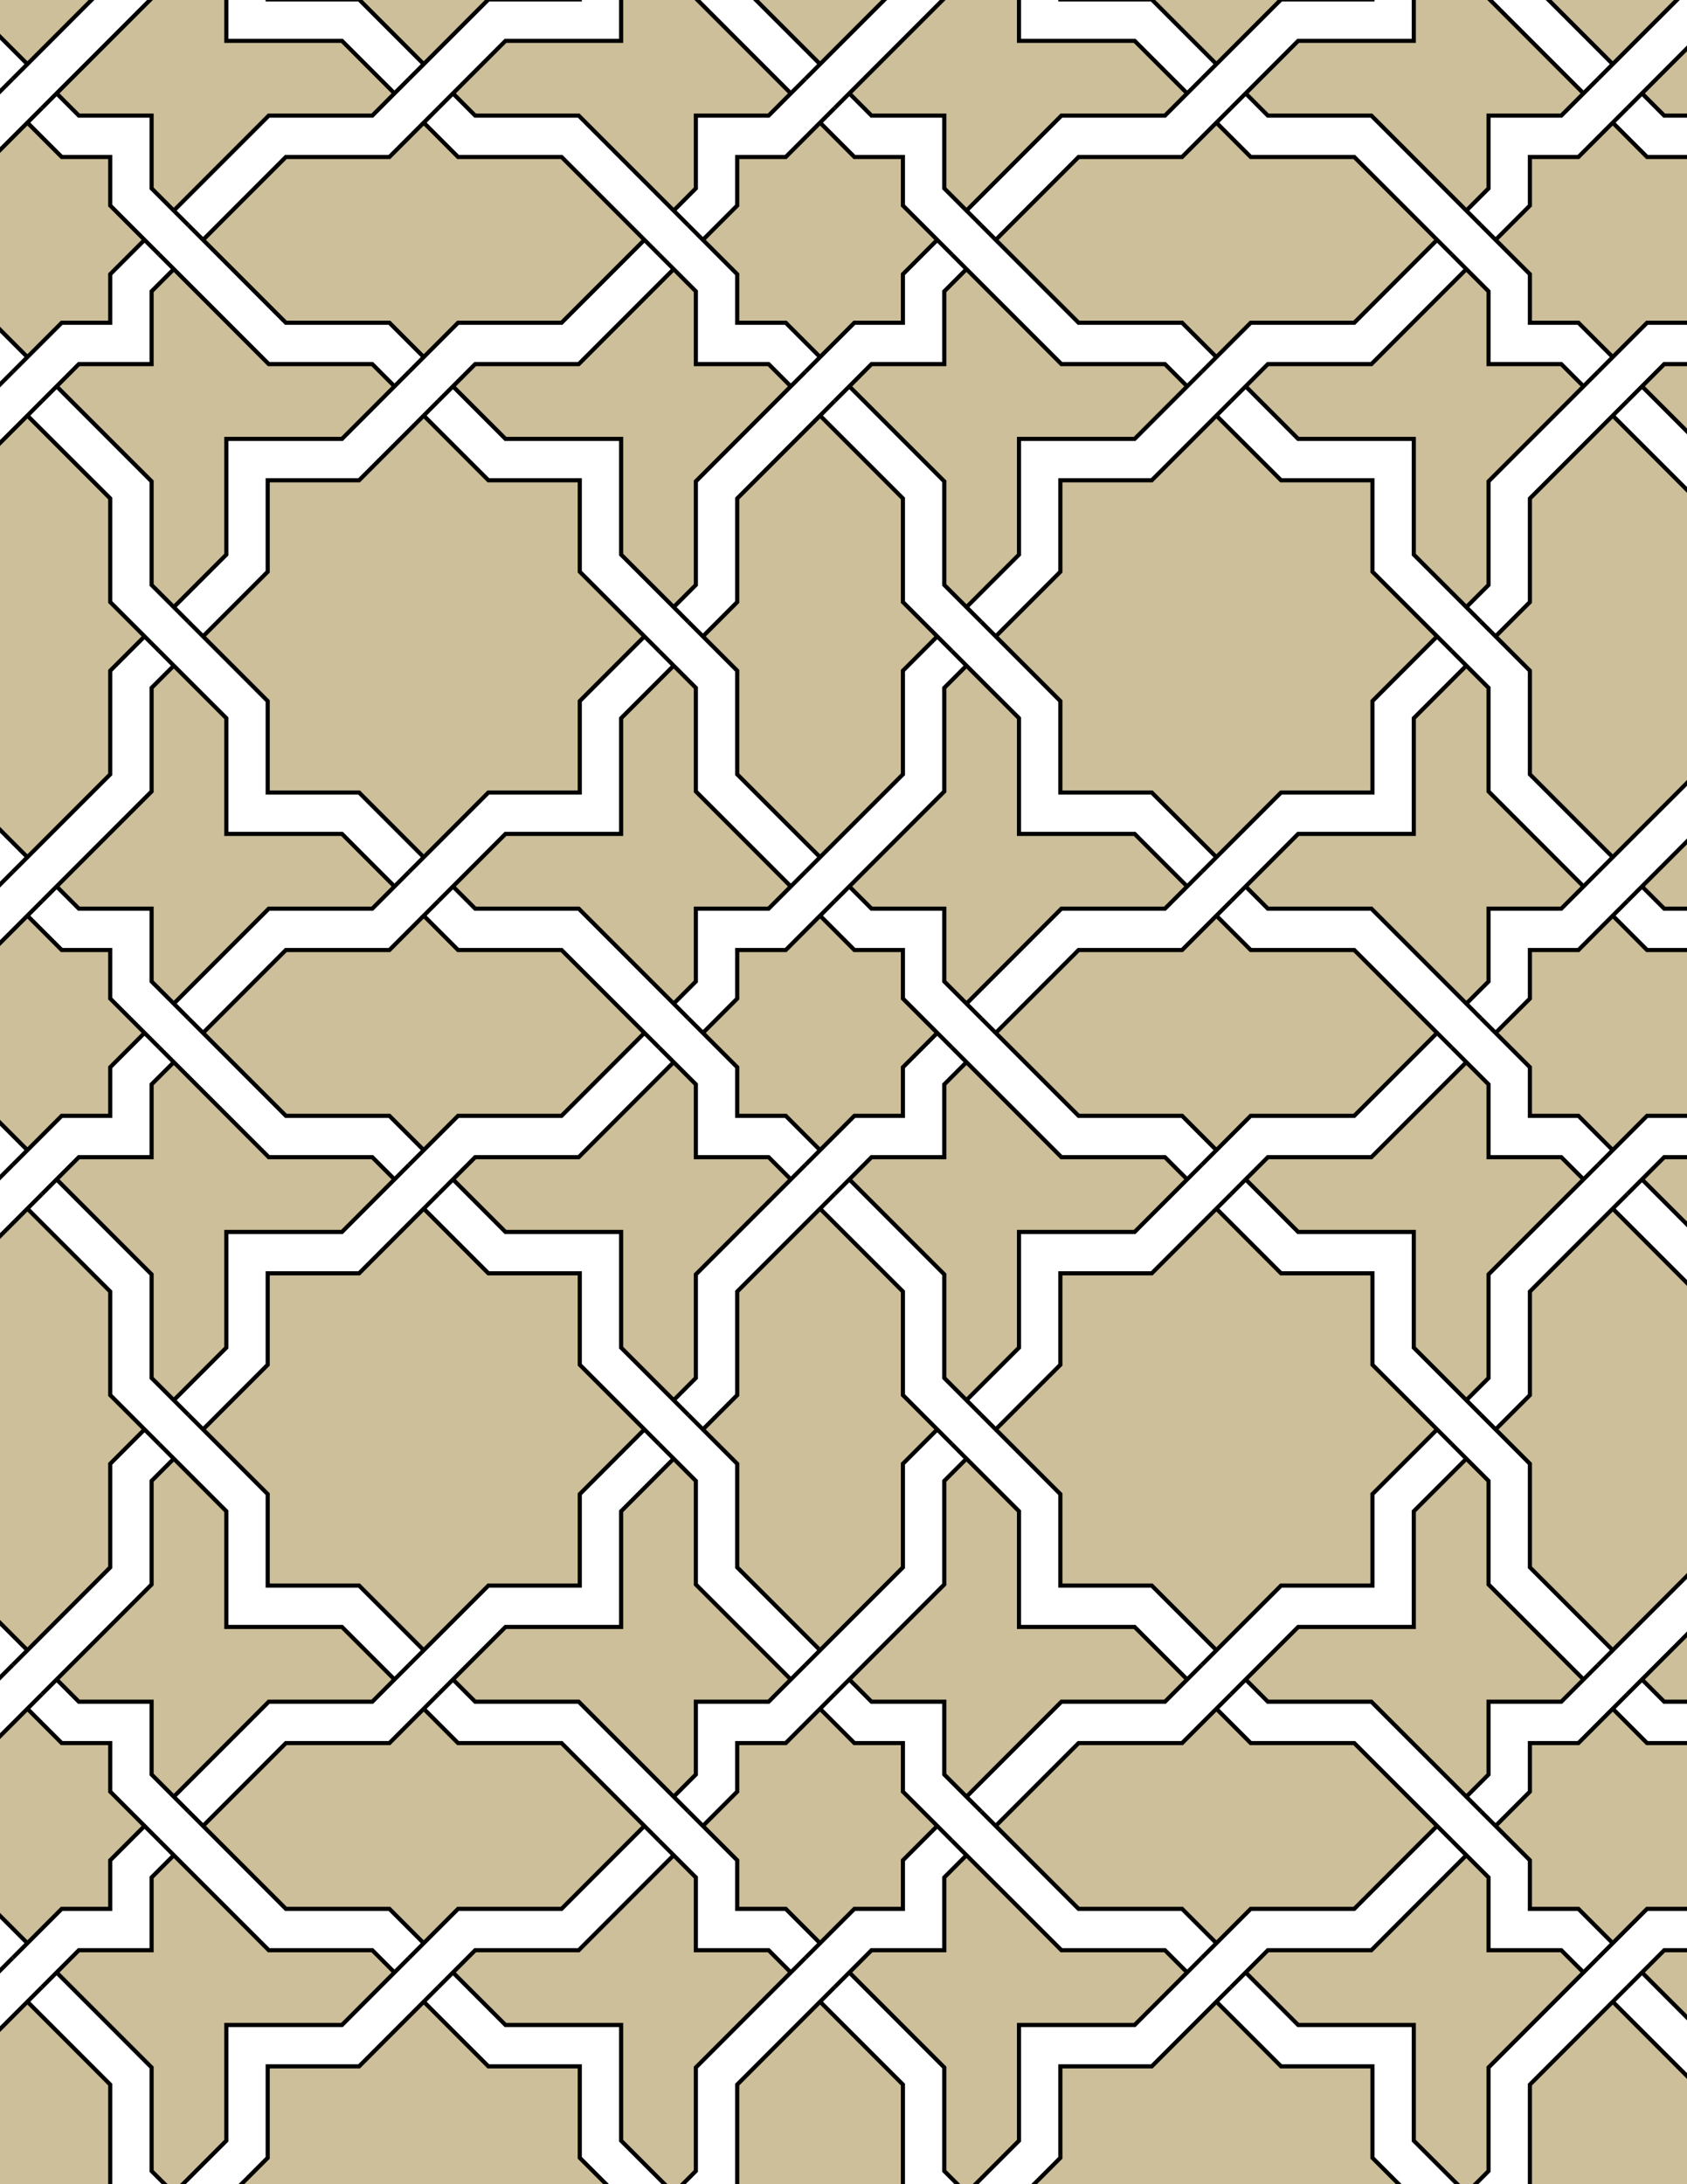 <svg xmlns="http://www.w3.org/2000/svg" xmlns:xlink="http://www.w3.org/1999/xlink" xmlns:inkscape="http://www.inkscape.org/namespaces/inkscape" version="1.1" width="612" height="792" viewBox="0 0 612 792">
<path transform="matrix(.1,0,0,-.1,0,792)" d="M2975 3749.5 2922 3696.5 2975 3749.5 3099.5 3874H3275.6V4050.1L3400.1 4174.6 3453.1 4121.6 3400.1 4174.6 3275.6 4299.1V4475.2H3099.5L2975 4599.7 3028 4652.7 2975 4599.7 2850.5 4475.2H2674.4V4299.1L2549.9 4174.6 2496.9 4227.6 2549.9 4174.6 2674.4 4050.1V3874H2850.5" fill="#ccbf99"/>
<path transform="matrix(.1,0,0,-.1,0,792)" stroke-width="15" stroke-linecap="butt" stroke-miterlimit="10" stroke-linejoin="miter" fill="none" stroke="#000000" d="M2975 3749.5 2922 3696.5 2975 3749.5 3099.5 3874H3275.6V4050.1L3400.1 4174.6 3453.1 4121.6 3400.1 4174.6 3275.6 4299.1V4475.2H3099.5L2975 4599.7 3028 4652.7 2975 4599.7 2850.5 4475.2H2674.4V4299.1L2549.9 4174.6 2496.9 4227.6 2549.9 4174.6 2674.4 4050.1V3874H2850.5Z"/>
<path transform="matrix(.1,0,0,-.1,0,792)" d="M3161.6 4625.2H3425.6V4361.2L3506.1 4280.7 3559.2 4227.6 3506.1 4280.7 3850.6 4625.2H4226.2L4306.8 4705.7 4359.8 4758.8 4306.8 4705.7 4116.2 4896.3H3696.7V5315.8L3506.1 5506.3 3453.1 5559.4 3506.1 5506.3 3425.6 5425.8V5050.2L3081.1 4705.7 3028 4652.7 3081.1 4705.7" fill="#ccbf99"/>
<path transform="matrix(.1,0,0,-.1,0,792)" stroke-width="15" stroke-linecap="butt" stroke-miterlimit="10" stroke-linejoin="miter" fill="none" stroke="#000000" d="M3161.6 4625.2H3425.6V4361.2L3506.1 4280.7 3559.2 4227.6 3506.1 4280.7 3850.6 4625.2H4226.2L4306.8 4705.7 4359.8 4758.8 4306.8 4705.7 4116.2 4896.3H3696.7V5315.8L3506.1 5506.3 3453.1 5559.4 3506.1 5506.3 3425.6 5425.8V5050.2L3081.1 4705.7 3028 4652.7 3081.1 4705.7Z"/>
<path transform="matrix(.1,0,0,-.1,0,792)" d="M2788.4 4625.2 2868.9 4705.7 2922 4758.8 2868.9 4705.7 2524.4 5050.2V5425.8L2443.9 5506.3 2390.8 5559.4 2443.9 5506.3 2253.3 5315.8V4896.3H1833.8L1643.2 4705.7 1590.2 4652.7 1643.2 4705.7 1723.8 4625.2H2099.4L2443.9 4280.7 2496.9 4227.6 2443.9 4280.7 2524.4 4361.2V4625.2" fill="#ccbf99"/>
<path transform="matrix(.1,0,0,-.1,0,792)" stroke-width="15" stroke-linecap="butt" stroke-miterlimit="10" stroke-linejoin="miter" fill="none" stroke="#000000" d="M2788.4 4625.2 2868.9 4705.7 2922 4758.8 2868.9 4705.7 2524.4 5050.2V5425.8L2443.9 5506.3 2390.8 5559.4 2443.9 5506.3 2253.3 5315.8V4896.3H1833.8L1643.2 4705.7 1590.2 4652.7 1643.2 4705.7 1723.8 4625.2H2099.4L2443.9 4280.7 2496.9 4227.6 2443.9 4280.7 2524.4 4361.2V4625.2Z"/>
<path transform="matrix(.1,0,0,-.1,0,792)" d="M2788.4 3724H2524.4V3988L2443.9 4068.5 2390.8 4121.6 2443.9 4068.5 2099.4 3724H1723.8L1643.2 3643.5 1590.2 3590.4 1643.2 3643.5 1833.8 3452.9H2253.3V3033.4L2443.9 2842.8 2496.9 2789.8 2443.9 2842.8 2524.4 2923.4V3299L2868.9 3643.5 2922 3696.5 2868.9 3643.5" fill="#ccbf99"/>
<path transform="matrix(.1,0,0,-.1,0,792)" stroke-width="15" stroke-linecap="butt" stroke-miterlimit="10" stroke-linejoin="miter" fill="none" stroke="#000000" d="M2788.4 3724H2524.4V3988L2443.9 4068.5 2390.8 4121.6 2443.9 4068.5 2099.4 3724H1723.8L1643.2 3643.5 1590.2 3590.4 1643.2 3643.5 1833.8 3452.9H2253.3V3033.4L2443.9 2842.8 2496.9 2789.8 2443.9 2842.8 2524.4 2923.4V3299L2868.9 3643.5 2922 3696.5 2868.9 3643.5Z"/>
<path transform="matrix(.1,0,0,-.1,0,792)" d="M3161.6 3724 3081.1 3643.5 3028 3590.4 3081.1 3643.5 3425.6 3299V2923.4L3506.1 2842.8 3559.2 2789.8 3506.1 2842.8 3696.7 3033.4V3452.9H4116.2L4306.8 3643.5 4359.8 3696.5 4306.8 3643.5 4226.2 3724H3850.6L3506.1 4068.5 3453.1 4121.6 3506.1 4068.5 3425.6 3988V3724" fill="#ccbf99"/>
<path transform="matrix(.1,0,0,-.1,0,792)" stroke-width="15" stroke-linecap="butt" stroke-miterlimit="10" stroke-linejoin="miter" fill="none" stroke="#000000" d="M3161.6 3724 3081.1 3643.5 3028 3590.4 3081.1 3643.5 3425.6 3299V2923.4L3506.1 2842.8 3559.2 2789.8 3506.1 2842.8 3696.7 3033.4V3452.9H4116.2L4306.8 3643.5 4359.8 3696.5 4306.8 3643.5 4226.2 3724H3850.6L3506.1 4068.5 3453.1 4121.6 3506.1 4068.5 3425.6 3988V3724Z"/>
<path transform="matrix(.1,0,0,-.1,0,792)" d="M2975 4811.8 2922 4758.8 2975 4811.8 3275.6 5112.3V5487.9L3400.1 5612.4 3453.1 5559.4 3400.1 5612.4 3275.6 5736.9V6112.5L2975 6413 3028 6466.1 2975 6413 2674.4 6112.5V5736.9L2549.9 5612.4 2496.9 5665.4 2549.9 5612.4 2674.4 5487.9V5112.3" fill="#ccbf99"/>
<path transform="matrix(.1,0,0,-.1,0,792)" stroke-width="15" stroke-linecap="butt" stroke-miterlimit="10" stroke-linejoin="miter" fill="none" stroke="#000000" d="M2975 4811.8 2922 4758.8 2975 4811.8 3275.6 5112.3V5487.9L3400.1 5612.4 3453.1 5559.4 3400.1 5612.4 3275.6 5736.9V6112.5L2975 6413 3028 6466.1 2975 6413 2674.4 6112.5V5736.9L2549.9 5612.4 2496.9 5665.4 2549.9 5612.4 2674.4 5487.9V5112.3Z"/>
<path transform="matrix(.1,0,0,-.1,0,792)" d="M2975 3537.4 3028 3590.4 2975 3537.4 2674.4 3236.8V2861.3L2549.9 2736.8 2496.9 2789.8 2549.9 2736.8 2674.4 2612.3V2236.7L2975 1936.1 2922 1883.1 2975 1936.1 3275.6 2236.7V2612.3L3400.1 2736.8 3453.1 2683.7 3400.1 2736.8 3275.6 2861.3V3236.8" fill="#ccbf99"/>
<path transform="matrix(.1,0,0,-.1,0,792)" stroke-width="15" stroke-linecap="butt" stroke-miterlimit="10" stroke-linejoin="miter" fill="none" stroke="#000000" d="M2975 3537.4 3028 3590.4 2975 3537.4 2674.4 3236.8V2861.3L2549.9 2736.8 2496.9 2789.8 2549.9 2736.8 2674.4 2612.3V2236.7L2975 1936.1 2922 1883.1 2975 1936.1 3275.6 2236.7V2612.3L3400.1 2736.8 3453.1 2683.7 3400.1 2736.8 3275.6 2861.3V3236.8Z"/>
<path transform="matrix(.1,0,0,-.1,0,792)" d="M3612.2 4174.6 3559.2 4227.6 3612.2 4174.6 3912.8 3874H4288.3L4412.8 3749.5 4359.8 3696.5 4412.8 3749.5 4537.3 3874H4912.9L5213.4 4174.6 5266.5 4121.6 5213.4 4174.6 4912.9 4475.2H4537.3L4412.8 4599.7 4465.9 4652.7 4412.8 4599.7 4288.3 4475.2H3912.8" fill="#ccbf99"/>
<path transform="matrix(.1,0,0,-.1,0,792)" stroke-width="15" stroke-linecap="butt" stroke-miterlimit="10" stroke-linejoin="miter" fill="none" stroke="#000000" d="M3612.2 4174.6 3559.2 4227.6 3612.2 4174.6 3912.8 3874H4288.3L4412.8 3749.5 4359.8 3696.5 4412.8 3749.5 4537.3 3874H4912.9L5213.4 4174.6 5266.5 4121.6 5213.4 4174.6 4912.9 4475.2H4537.3L4412.8 4599.7 4465.9 4652.7 4412.8 4599.7 4288.3 4475.2H3912.8Z"/>
<path transform="matrix(.1,0,0,-.1,0,792)" d="M2337.8 4174.6 2390.8 4121.6 2337.8 4174.6 2037.2 4475.2H1661.7L1537.2 4599.7 1590.2 4652.7 1537.2 4599.7 1412.7 4475.2H1037.1L736.602 4174.6 683.5 4227.6 736.602 4174.6 1037.1 3874H1412.7L1537.2 3749.5 1484.1 3696.5 1537.2 3749.5 1661.7 3874H2037.2" fill="#ccbf99"/>
<path transform="matrix(.1,0,0,-.1,0,792)" stroke-width="15" stroke-linecap="butt" stroke-miterlimit="10" stroke-linejoin="miter" fill="none" stroke="#000000" d="M2337.8 4174.6 2390.8 4121.6 2337.8 4174.6 2037.2 4475.2H1661.7L1537.2 4599.7 1590.2 4652.7 1537.2 4599.7 1412.7 4475.2H1037.1L736.602 4174.6 683.5 4227.6 736.602 4174.6 1037.1 3874H1412.7L1537.2 3749.5 1484.1 3696.5 1537.2 3749.5 1661.7 3874H2037.2Z"/>
<path transform="matrix(.1,0,0,-.1,0,792)" d="M2103.3 3302.9H1771.7L1537.2 3537.4 1590.2 3590.4 1537.2 3537.4 1302.7 3302.9H971.102V2971.3L736.602 2736.8 683.5 2789.8 736.602 2736.8 971.102 2502.3V2170.6H1302.7L1537.2 1936.1 1484.1 1883.1 1537.2 1936.1 1771.7 2170.6H2103.3V2502.3L2337.8 2736.8 2390.8 2683.7 2337.8 2736.8 2103.3 2971.3" fill="#ccbf99"/>
<path transform="matrix(.1,0,0,-.1,0,792)" stroke-width="15" stroke-linecap="butt" stroke-miterlimit="10" stroke-linejoin="miter" fill="none" stroke="#000000" d="M2103.3 3302.9H1771.7L1537.2 3537.4 1590.2 3590.4 1537.2 3537.4 1302.7 3302.9H971.102V2971.3L736.602 2736.8 683.5 2789.8 736.602 2736.8 971.102 2502.3V2170.6H1302.7L1537.2 1936.1 1484.1 1883.1 1537.2 1936.1 1771.7 2170.6H2103.3V2502.3L2337.8 2736.8 2390.8 2683.7 2337.8 2736.8 2103.3 2971.3Z"/>
<path transform="matrix(.1,0,0,-.1,0,792)" d="M3846.7 3302.9V2971.3L3612.2 2736.8 3559.2 2789.8 3612.2 2736.8 3846.7 2502.3V2170.6H4178.3L4412.8 1936.1 4359.8 1883.1 4412.8 1936.1 4647.3 2170.6H4978.9V2502.3L5213.4 2736.8 5266.5 2683.7 5213.4 2736.8 4978.9 2971.3V3302.9H4647.3L4412.8 3537.4 4465.9 3590.4 4412.8 3537.4 4178.3 3302.9" fill="#ccbf99"/>
<path transform="matrix(.1,0,0,-.1,0,792)" stroke-width="15" stroke-linecap="butt" stroke-miterlimit="10" stroke-linejoin="miter" fill="none" stroke="#000000" d="M3846.7 3302.9V2971.3L3612.2 2736.8 3559.2 2789.8 3612.2 2736.8 3846.7 2502.3V2170.6H4178.3L4412.8 1936.1 4359.8 1883.1 4412.8 1936.1 4647.3 2170.6H4978.9V2502.3L5213.4 2736.8 5266.5 2683.7 5213.4 2736.8 4978.9 2971.3V3302.9H4647.3L4412.8 3537.4 4465.9 3590.4 4412.8 3537.4 4178.3 3302.9Z"/>
<path transform="matrix(.1,0,0,-.1,0,792)" d="M3846.7 5046.3H4178.3L4412.8 4811.8 4359.8 4758.8 4412.8 4811.8 4647.3 5046.3H4978.9V5377.9L5213.4 5612.4 5266.5 5559.4 5213.4 5612.4 4978.9 5846.9V6178.5H4647.3L4412.8 6413 4465.9 6466.1 4412.8 6413 4178.3 6178.5H3846.7V5846.9L3612.2 5612.4 3559.2 5665.4 3612.2 5612.4 3846.7 5377.9" fill="#ccbf99"/>
<path transform="matrix(.1,0,0,-.1,0,792)" stroke-width="15" stroke-linecap="butt" stroke-miterlimit="10" stroke-linejoin="miter" fill="none" stroke="#000000" d="M3846.7 5046.3H4178.3L4412.8 4811.8 4359.8 4758.8 4412.8 4811.8 4647.3 5046.3H4978.9V5377.9L5213.4 5612.4 5266.5 5559.4 5213.4 5612.4 4978.9 5846.9V6178.5H4647.3L4412.8 6413 4465.9 6466.1 4412.8 6413 4178.3 6178.5H3846.7V5846.9L3612.2 5612.4 3559.2 5665.4 3612.2 5612.4 3846.7 5377.9Z"/>
<path transform="matrix(.1,0,0,-.1,0,792)" d="M2103.3 5046.3V5377.9L2337.8 5612.4 2390.8 5559.4 2337.8 5612.4 2103.3 5846.9V6178.5H1771.7L1537.2 6413 1590.2 6466.1 1537.2 6413 1302.7 6178.5H971.102V5846.9L736.602 5612.4 683.5 5665.4 736.602 5612.4 971.102 5377.9V5046.3H1302.7L1537.2 4811.8 1484.1 4758.8 1537.2 4811.8 1771.7 5046.3" fill="#ccbf99"/>
<path transform="matrix(.1,0,0,-.1,0,792)" stroke-width="15" stroke-linecap="butt" stroke-miterlimit="10" stroke-linejoin="miter" fill="none" stroke="#000000" d="M2103.3 5046.3V5377.9L2337.8 5612.4 2390.8 5559.4 2337.8 5612.4 2103.3 5846.9V6178.5H1771.7L1537.2 6413 1590.2 6466.1 1537.2 6413 1302.7 6178.5H971.102V5846.9L736.602 5612.4 683.5 5665.4 736.602 5612.4 971.102 5377.9V5046.3H1302.7L1537.2 4811.8 1484.1 4758.8 1537.2 4811.8 1771.7 5046.3Z"/>
<path transform="matrix(.1,0,0,-.1,0,792)" d="M2443.9 5718.5 2496.9 5665.4 2443.9 5718.5 2524.4 5799V6174.6L2868.9 6519.1 2922 6572.1 2868.9 6519.1 2788.4 6599.7H2524.4V6863.6L2443.9 6944.2 2390.8 6997.2 2443.9 6944.2 2099.4 6599.7H1723.8L1643.2 6519.1 1590.2 6466.1 1643.2 6519.1 1833.8 6328.5H2253.3V5909" fill="#ccbf99"/>
<path transform="matrix(.1,0,0,-.1,0,792)" stroke-width="15" stroke-linecap="butt" stroke-miterlimit="10" stroke-linejoin="miter" fill="none" stroke="#000000" d="M2443.9 5718.5 2496.9 5665.4 2443.9 5718.5 2524.4 5799V6174.6L2868.9 6519.1 2922 6572.1 2868.9 6519.1 2788.4 6599.7H2524.4V6863.6L2443.9 6944.2 2390.8 6997.2 2443.9 6944.2 2099.4 6599.7H1723.8L1643.2 6519.1 1590.2 6466.1 1643.2 6519.1 1833.8 6328.5H2253.3V5909Z"/>
<path transform="matrix(.1,0,0,-.1,0,792)" d="M3506.1 5718.5 3559.2 5665.4 3506.1 5718.5 3696.7 5909V6328.5H4116.2L4306.8 6519.1 4359.8 6572.1 4306.8 6519.1 4226.2 6599.7H3850.6L3506.1 6944.2 3453.1 6997.2 3506.1 6944.2 3425.6 6863.6V6599.7H3161.6L3081.1 6519.1 3028 6466.1 3081.1 6519.1 3425.6 6174.6V5799" fill="#ccbf99"/>
<path transform="matrix(.1,0,0,-.1,0,792)" stroke-width="15" stroke-linecap="butt" stroke-miterlimit="10" stroke-linejoin="miter" fill="none" stroke="#000000" d="M3506.1 5718.5 3559.2 5665.4 3506.1 5718.5 3696.7 5909V6328.5H4116.2L4306.8 6519.1 4359.8 6572.1 4306.8 6519.1 4226.2 6599.7H3850.6L3506.1 6944.2 3453.1 6997.2 3506.1 6944.2 3425.6 6863.6V6599.7H3161.6L3081.1 6519.1 3028 6466.1 3081.1 6519.1 3425.6 6174.6V5799Z"/>
<path transform="matrix(.1,0,0,-.1,0,792)" d="M2443.9 2630.7 2390.8 2683.7 2443.9 2630.7 2253.3 2440.1V2020.6H1833.8L1643.2 1830.1 1590.2 1777.1 1643.2 1830.1 1723.8 1749.5H2099.4L2443.9 1405 2496.9 1352 2443.9 1405 2524.4 1485.6V1749.5H2788.4L2868.9 1830.1 2922 1883.1 2868.9 1830.1 2524.4 2174.6V2550.1" fill="#ccbf99"/>
<path transform="matrix(.1,0,0,-.1,0,792)" stroke-width="15" stroke-linecap="butt" stroke-miterlimit="10" stroke-linejoin="miter" fill="none" stroke="#000000" d="M2443.9 2630.7 2390.8 2683.7 2443.9 2630.7 2253.3 2440.1V2020.6H1833.8L1643.2 1830.1 1590.2 1777.1 1643.2 1830.1 1723.8 1749.5H2099.4L2443.9 1405 2496.9 1352 2443.9 1405 2524.4 1485.6V1749.5H2788.4L2868.9 1830.1 2922 1883.1 2868.9 1830.1 2524.4 2174.6V2550.1Z"/>
<path transform="matrix(.1,0,0,-.1,0,792)" d="M3506.1 2630.7 3453.1 2683.7 3506.1 2630.7 3425.6 2550.1V2174.6L3081.1 1830.1 3028 1777.1 3081.1 1830.1 3161.6 1749.5H3425.6V1485.6L3506.1 1405 3559.2 1352 3506.1 1405 3850.6 1749.5H4226.2L4306.8 1830.1 4359.8 1883.1 4306.8 1830.1 4116.2 2020.6H3696.7V2440.1" fill="#ccbf99"/>
<path transform="matrix(.1,0,0,-.1,0,792)" stroke-width="15" stroke-linecap="butt" stroke-miterlimit="10" stroke-linejoin="miter" fill="none" stroke="#000000" d="M3506.1 2630.7 3453.1 2683.7 3506.1 2630.7 3425.6 2550.1V2174.6L3081.1 1830.1 3028 1777.1 3081.1 1830.1 3161.6 1749.5H3425.6V1485.6L3506.1 1405 3559.2 1352 3506.1 1405 3850.6 1749.5H4226.2L4306.8 1830.1 4359.8 1883.1 4306.8 1830.1 4116.2 2020.6H3696.7V2440.1Z"/>
<path transform="matrix(.1,0,0,-.1,0,792)" d="M4518.9 3643.5 4465.9 3590.4 4518.9 3643.5 4709.4 3452.9H5128.9V3033.4L5319.5 2842.8 5372.5 2789.8 5319.5 2842.8 5400.1 2923.4V3299L5744.6 3643.5 5797.6 3696.5 5744.6 3643.5 5664 3724H5400.1V3988L5319.5 4068.5 5266.5 4121.6 5319.5 4068.5 4975 3724H4599.4" fill="#ccbf99"/>
<path transform="matrix(.1,0,0,-.1,0,792)" stroke-width="15" stroke-linecap="butt" stroke-miterlimit="10" stroke-linejoin="miter" fill="none" stroke="#000000" d="M4518.9 3643.5 4465.9 3590.4 4518.9 3643.5 4709.4 3452.9H5128.9V3033.4L5319.5 2842.8 5372.5 2789.8 5319.5 2842.8 5400.1 2923.4V3299L5744.6 3643.5 5797.6 3696.5 5744.6 3643.5 5664 3724H5400.1V3988L5319.5 4068.5 5266.5 4121.6 5319.5 4068.5 4975 3724H4599.4Z"/>
<path transform="matrix(.1,0,0,-.1,0,792)" d="M4518.9 4705.7 4465.9 4652.7 4518.9 4705.7 4599.4 4625.2H4975L5319.5 4280.7 5372.5 4227.6 5319.5 4280.7 5400.1 4361.2V4625.2H5664L5744.6 4705.7 5797.6 4758.8 5744.6 4705.7 5400.1 5050.2V5425.8L5319.5 5506.3 5266.5 5559.4 5319.5 5506.3 5128.9 5315.8V4896.3H4709.4" fill="#ccbf99"/>
<path transform="matrix(.1,0,0,-.1,0,792)" stroke-width="15" stroke-linecap="butt" stroke-miterlimit="10" stroke-linejoin="miter" fill="none" stroke="#000000" d="M4518.9 4705.7 4465.9 4652.7 4518.9 4705.7 4599.4 4625.2H4975L5319.5 4280.7 5372.5 4227.6 5319.5 4280.7 5400.1 4361.2V4625.2H5664L5744.6 4705.7 5797.6 4758.8 5744.6 4705.7 5400.1 5050.2V5425.8L5319.5 5506.3 5266.5 5559.4 5319.5 5506.3 5128.9 5315.8V4896.3H4709.4Z"/>
<path transform="matrix(.1,0,0,-.1,0,792)" d="M1431.1 4705.7 1484.1 4758.8 1431.1 4705.7 1240.6 4896.3H821.102V5315.8L630.5 5506.3 577.5 5559.4 630.5 5506.3 549.898 5425.8V5050.2L205.398 4705.7 152.398 4652.7 205.398 4705.7 286 4625.2H549.898V4361.2L630.5 4280.7 683.5 4227.6 630.5 4280.7 975 4625.2H1350.6" fill="#ccbf99"/>
<path transform="matrix(.1,0,0,-.1,0,792)" stroke-width="15" stroke-linecap="butt" stroke-miterlimit="10" stroke-linejoin="miter" fill="none" stroke="#000000" d="M1431.1 4705.7 1484.1 4758.8 1431.1 4705.7 1240.6 4896.3H821.102V5315.8L630.5 5506.3 577.5 5559.4 630.5 5506.3 549.898 5425.8V5050.2L205.398 4705.7 152.398 4652.7 205.398 4705.7 286 4625.2H549.898V4361.2L630.5 4280.7 683.5 4227.6 630.5 4280.7 975 4625.2H1350.6Z"/>
<path transform="matrix(.1,0,0,-.1,0,792)" d="M1431.1 3643.5 1484.1 3696.5 1431.1 3643.5 1350.6 3724H975L630.5 4068.5 577.5 4121.6 630.5 4068.5 549.898 3988V3724H286L205.398 3643.5 152.398 3590.4 205.398 3643.5 549.898 3299V2923.4L630.5 2842.8 683.5 2789.8 630.5 2842.8 821.102 3033.4V3452.9H1240.6" fill="#ccbf99"/>
<path transform="matrix(.1,0,0,-.1,0,792)" stroke-width="15" stroke-linecap="butt" stroke-miterlimit="10" stroke-linejoin="miter" fill="none" stroke="#000000" d="M1431.1 3643.5 1484.1 3696.5 1431.1 3643.5 1350.6 3724H975L630.5 4068.5 577.5 4121.6 630.5 4068.5 549.898 3988V3724H286L205.398 3643.5 152.398 3590.4 205.398 3643.5 549.898 3299V2923.4L630.5 2842.8 683.5 2789.8 630.5 2842.8 821.102 3033.4V3452.9H1240.6Z"/>
<path transform="matrix(.1,0,0,-.1,0,792)" d="M4412.8 6625.2 4359.8 6572.1 4412.8 6625.2 4537.3 6749.7H4912.9L5213.4 7050.2 5266.5 6997.2 5213.4 7050.2 4912.9 7350.8H4537.3L4412.8 7475.3 4465.9 7528.3 4412.8 7475.3 4288.3 7350.8H3912.8L3612.2 7050.2 3559.2 7103.3 3612.2 7050.2 3912.8 6749.7H4288.3" fill="#ccbf99"/>
<path transform="matrix(.1,0,0,-.1,0,792)" stroke-width="15" stroke-linecap="butt" stroke-miterlimit="10" stroke-linejoin="miter" fill="none" stroke="#000000" d="M4412.8 6625.2 4359.8 6572.1 4412.8 6625.2 4537.3 6749.7H4912.9L5213.4 7050.2 5266.5 6997.2 5213.4 7050.2 4912.9 7350.8H4537.3L4412.8 7475.3 4465.9 7528.3 4412.8 7475.3 4288.3 7350.8H3912.8L3612.2 7050.2 3559.2 7103.3 3612.2 7050.2 3912.8 6749.7H4288.3Z"/>
<path transform="matrix(.1,0,0,-.1,0,792)" d="M4518.9 6519.1 4465.9 6466.1 4518.9 6519.1 4709.4 6328.5H5128.9V5909L5319.5 5718.5 5372.5 5665.4 5319.5 5718.5 5400.1 5799V6174.6L5744.6 6519.1 5797.6 6572.1 5744.6 6519.1 5664 6599.7H5400.1V6863.6L5319.5 6944.2 5266.5 6997.2 5319.5 6944.2 4975 6599.7H4599.4" fill="#ccbf99"/>
<path transform="matrix(.1,0,0,-.1,0,792)" stroke-width="15" stroke-linecap="butt" stroke-miterlimit="10" stroke-linejoin="miter" fill="none" stroke="#000000" d="M4518.9 6519.1 4465.9 6466.1 4518.9 6519.1 4709.4 6328.5H5128.9V5909L5319.5 5718.5 5372.5 5665.4 5319.5 5718.5 5400.1 5799V6174.6L5744.6 6519.1 5797.6 6572.1 5744.6 6519.1 5664 6599.7H5400.1V6863.6L5319.5 6944.2 5266.5 6997.2 5319.5 6944.2 4975 6599.7H4599.4Z"/>
<path transform="matrix(.1,0,0,-.1,0,792)" d="M2975 6625.2 2922 6572.1 2975 6625.2 3099.5 6749.7H3275.6V6925.7L3400.1 7050.2 3453.1 6997.2 3400.1 7050.2 3275.6 7174.7V7350.8H3099.5L2975 7475.3 3028 7528.3 2975 7475.3 2850.5 7350.8H2674.4V7174.7L2549.9 7050.2 2496.9 7103.3 2549.9 7050.2 2674.4 6925.7V6749.7H2850.5" fill="#ccbf99"/>
<path transform="matrix(.1,0,0,-.1,0,792)" stroke-width="15" stroke-linecap="butt" stroke-miterlimit="10" stroke-linejoin="miter" fill="none" stroke="#000000" d="M2975 6625.2 2922 6572.1 2975 6625.2 3099.5 6749.7H3275.6V6925.7L3400.1 7050.2 3453.1 6997.2 3400.1 7050.2 3275.6 7174.7V7350.8H3099.5L2975 7475.3 3028 7528.3 2975 7475.3 2850.5 7350.8H2674.4V7174.7L2549.9 7050.2 2496.9 7103.3 2549.9 7050.2 2674.4 6925.7V6749.7H2850.5Z"/>
<path transform="matrix(.1,0,0,-.1,0,792)" d="M1431.1 6519.1 1484.1 6572.1 1431.1 6519.1 1350.6 6599.7H975L630.5 6944.2 577.5 6997.2 630.5 6944.2 549.898 6863.6V6599.7H286L205.398 6519.1 152.398 6466.1 205.398 6519.1 549.898 6174.6V5799L630.5 5718.5 683.5 5665.4 630.5 5718.5 821.102 5909V6328.5H1240.6" fill="#ccbf99"/>
<path transform="matrix(.1,0,0,-.1,0,792)" stroke-width="15" stroke-linecap="butt" stroke-miterlimit="10" stroke-linejoin="miter" fill="none" stroke="#000000" d="M1431.1 6519.1 1484.1 6572.1 1431.1 6519.1 1350.6 6599.7H975L630.5 6944.2 577.5 6997.2 630.5 6944.2 549.898 6863.6V6599.7H286L205.398 6519.1 152.398 6466.1 205.398 6519.1 549.898 6174.6V5799L630.5 5718.5 683.5 5665.4 630.5 5718.5 821.102 5909V6328.5H1240.6Z"/>
<path transform="matrix(.1,0,0,-.1,0,792)" d="M1537.2 6625.2 1484.1 6572.1 1537.2 6625.2 1661.7 6749.7H2037.2L2337.8 7050.2 2390.8 6997.2 2337.8 7050.2 2037.2 7350.8H1661.7L1537.2 7475.3 1590.2 7528.3 1537.2 7475.3 1412.7 7350.8H1037.1L736.602 7050.2 683.5 7103.3 736.602 7050.2 1037.1 6749.7H1412.7" fill="#ccbf99"/>
<path transform="matrix(.1,0,0,-.1,0,792)" stroke-width="15" stroke-linecap="butt" stroke-miterlimit="10" stroke-linejoin="miter" fill="none" stroke="#000000" d="M1537.2 6625.2 1484.1 6572.1 1537.2 6625.2 1661.7 6749.7H2037.2L2337.8 7050.2 2390.8 6997.2 2337.8 7050.2 2037.2 7350.8H1661.7L1537.2 7475.3 1590.2 7528.3 1537.2 7475.3 1412.7 7350.8H1037.1L736.602 7050.2 683.5 7103.3 736.602 7050.2 1037.1 6749.7H1412.7Z"/>
<path transform="matrix(.1,0,0,-.1,0,792)" d="M1240.6 2020.6H821.102V2440.1L630.5 2630.7 577.5 2683.7 630.5 2630.7 549.898 2550.1V2174.6L205.398 1830.1 152.398 1777.1 205.398 1830.1 286 1749.5H549.898V1485.6L630.5 1405 683.5 1352 630.5 1405 975 1749.5H1350.6L1431.1 1830.1 1484.1 1883.1 1431.1 1830.1" fill="#ccbf99"/>
<path transform="matrix(.1,0,0,-.1,0,792)" stroke-width="15" stroke-linecap="butt" stroke-miterlimit="10" stroke-linejoin="miter" fill="none" stroke="#000000" d="M1240.6 2020.6H821.102V2440.1L630.5 2630.7 577.5 2683.7 630.5 2630.7 549.898 2550.1V2174.6L205.398 1830.1 152.398 1777.1 205.398 1830.1 286 1749.5H549.898V1485.6L630.5 1405 683.5 1352 630.5 1405 975 1749.5H1350.6L1431.1 1830.1 1484.1 1883.1 1431.1 1830.1Z"/>
<path transform="matrix(.1,0,0,-.1,0,792)" d="M4709.4 2020.6 4518.9 1830.1 4465.9 1777.1 4518.9 1830.1 4599.4 1749.5H4975L5319.5 1405 5372.5 1352 5319.5 1405 5400.1 1485.6V1749.5H5664L5744.6 1830.1 5797.6 1883.1 5744.6 1830.1 5400.1 2174.6V2550.1L5319.5 2630.7 5266.5 2683.7 5319.5 2630.7 5128.9 2440.1V2020.6" fill="#ccbf99"/>
<path transform="matrix(.1,0,0,-.1,0,792)" stroke-width="15" stroke-linecap="butt" stroke-miterlimit="10" stroke-linejoin="miter" fill="none" stroke="#000000" d="M4709.4 2020.6 4518.9 1830.1 4465.9 1777.1 4518.9 1830.1 4599.4 1749.5H4975L5319.5 1405 5372.5 1352 5319.5 1405 5400.1 1485.6V1749.5H5664L5744.6 1830.1 5797.6 1883.1 5744.6 1830.1 5400.1 2174.6V2550.1L5319.5 2630.7 5266.5 2683.7 5319.5 2630.7 5128.9 2440.1V2020.6Z"/>
<path transform="matrix(.1,0,0,-.1,0,792)" d="M4412.8 1724 4465.9 1777.1 4412.8 1724 4288.3 1599.5H3912.8L3612.2 1299 3559.2 1352 3612.2 1299 3912.8 998.398H4288.3L4412.8 873.898 4359.8 820.898 4412.8 873.898 4537.3 998.398H4912.9L5213.4 1299 5266.5 1245.9 5213.4 1299 4912.9 1599.5H4537.3" fill="#ccbf99"/>
<path transform="matrix(.1,0,0,-.1,0,792)" stroke-width="15" stroke-linecap="butt" stroke-miterlimit="10" stroke-linejoin="miter" fill="none" stroke="#000000" d="M4412.8 1724 4465.9 1777.1 4412.8 1724 4288.3 1599.5H3912.8L3612.2 1299 3559.2 1352 3612.2 1299 3912.8 998.398H4288.3L4412.8 873.898 4359.8 820.898 4412.8 873.898 4537.3 998.398H4912.9L5213.4 1299 5266.5 1245.9 5213.4 1299 4912.9 1599.5H4537.3Z"/>
<path transform="matrix(.1,0,0,-.1,0,792)" d="M1537.2 1724 1590.2 1777.1 1537.2 1724 1412.7 1599.5H1037.1L736.602 1299 683.5 1352 736.602 1299 1037.1 998.398H1412.7L1537.2 873.898 1484.1 820.898 1537.2 873.898 1661.7 998.398H2037.2L2337.8 1299 2390.8 1245.9 2337.8 1299 2037.2 1599.5H1661.7" fill="#ccbf99"/>
<path transform="matrix(.1,0,0,-.1,0,792)" stroke-width="15" stroke-linecap="butt" stroke-miterlimit="10" stroke-linejoin="miter" fill="none" stroke="#000000" d="M1537.2 1724 1590.2 1777.1 1537.2 1724 1412.7 1599.5H1037.1L736.602 1299 683.5 1352 736.602 1299 1037.1 998.398H1412.7L1537.2 873.898 1484.1 820.898 1537.2 873.898 1661.7 998.398H2037.2L2337.8 1299 2390.8 1245.9 2337.8 1299 2037.2 1599.5H1661.7Z"/>
<path transform="matrix(.1,0,0,-.1,0,792)" d="M2975 1724 3028 1777.1 2975 1724 2850.5 1599.5H2674.4V1423.5L2549.9 1299 2496.9 1352 2549.9 1299 2674.4 1174.5V998.398H2850.5L2975 873.898 2922 820.898 2975 873.898 3099.5 998.398H3275.6V1174.5L3400.1 1299 3453.1 1245.9 3400.1 1299 3275.6 1423.5V1599.5H3099.5" fill="#ccbf99"/>
<path transform="matrix(.1,0,0,-.1,0,792)" stroke-width="15" stroke-linecap="butt" stroke-miterlimit="10" stroke-linejoin="miter" fill="none" stroke="#000000" d="M2975 1724 3028 1777.1 2975 1724 2850.5 1599.5H2674.4V1423.5L2549.9 1299 2496.9 1352 2549.9 1299 2674.4 1174.5V998.398H2850.5L2975 873.898 2922 820.898 2975 873.898 3099.5 998.398H3275.6V1174.5L3400.1 1299 3453.1 1245.9 3400.1 1299 3275.6 1423.5V1599.5H3099.5Z"/>
<path transform="matrix(.1,0,0,-.1,0,792)" d="M3506.1 7156.3 3559.2 7103.3 3506.1 7156.3 3850.6 7500.8H4226.2L4306.8 7581.4 4359.8 7634.4 4306.8 7581.4 4116.2 7771.9H3696.7V8191.4L3506.1 8382 3453.1 8435 3506.1 8382 3425.6 8301.4V7925.9L3081.1 7581.4 3028 7528.3 3081.1 7581.4 3161.6 7500.8H3425.6V7236.9" fill="#ccbf99"/>
<path transform="matrix(.1,0,0,-.1,0,792)" stroke-width="15" stroke-linecap="butt" stroke-miterlimit="10" stroke-linejoin="miter" fill="none" stroke="#000000" d="M3506.1 7156.3 3559.2 7103.3 3506.1 7156.3 3850.6 7500.8H4226.2L4306.8 7581.4 4359.8 7634.4 4306.8 7581.4 4116.2 7771.9H3696.7V8191.4L3506.1 8382 3453.1 8435 3506.1 8382 3425.6 8301.4V7925.9L3081.1 7581.4 3028 7528.3 3081.1 7581.4 3161.6 7500.8H3425.6V7236.9Z"/>
<path transform="matrix(.1,0,0,-.1,0,792)" d="M2443.9 7156.3 2496.9 7103.3 2443.9 7156.3 2524.4 7236.9V7500.8H2788.4L2868.9 7581.4 2922 7634.4 2868.9 7581.4 2524.4 7925.9V8301.4L2443.9 8382 2390.8 8435 2443.9 8382 2253.3 8191.4V7771.9H1833.8L1643.2 7581.4 1590.2 7528.3 1643.2 7581.4 1723.8 7500.8H2099.4" fill="#ccbf99"/>
<path transform="matrix(.1,0,0,-.1,0,792)" stroke-width="15" stroke-linecap="butt" stroke-miterlimit="10" stroke-linejoin="miter" fill="none" stroke="#000000" d="M2443.9 7156.3 2496.9 7103.3 2443.9 7156.3 2524.4 7236.9V7500.8H2788.4L2868.9 7581.4 2922 7634.4 2868.9 7581.4 2524.4 7925.9V8301.4L2443.9 8382 2390.8 8435 2443.9 8382 2253.3 8191.4V7771.9H1833.8L1643.2 7581.4 1590.2 7528.3 1643.2 7581.4 1723.8 7500.8H2099.4Z"/>
<path transform="matrix(.1,0,0,-.1,0,792)" d="M2443.9 1192.9 2390.8 1245.9 2443.9 1192.9 2099.4 848.398H1723.8L1643.2 767.801 1590.2 714.801 1643.2 767.801 1833.8 577.301H2253.3V157.801L2443.9-32.801 2496.9-85.801 2443.9-32.801 2524.4 47.801V423.301L2868.9 767.801 2922 820.898 2868.9 767.801 2788.4 848.398H2524.4V1112.3" fill="#ccbf99"/>
<path transform="matrix(.1,0,0,-.1,0,792)" stroke-width="15" stroke-linecap="butt" stroke-miterlimit="10" stroke-linejoin="miter" fill="none" stroke="#000000" d="M2443.9 1192.9 2390.8 1245.9 2443.9 1192.9 2099.4 848.398H1723.8L1643.2 767.801 1590.2 714.801 1643.2 767.801 1833.8 577.301H2253.3V157.801L2443.9-32.801 2496.9-85.801 2443.9-32.801 2524.4 47.801V423.301L2868.9 767.801 2922 820.898 2868.9 767.801 2788.4 848.398H2524.4V1112.3Z"/>
<path transform="matrix(.1,0,0,-.1,0,792)" d="M3506.1 1192.9 3453.1 1245.9 3506.1 1192.9 3425.6 1112.3V848.398H3161.6L3081.1 767.801 3028 714.801 3081.1 767.801 3425.6 423.301V47.801L3506.1-32.801 3559.2-85.801 3506.1-32.801 3696.7 157.801V577.301H4116.2L4306.8 767.801 4359.8 820.898 4306.8 767.801 4226.2 848.398H3850.6" fill="#ccbf99"/>
<path transform="matrix(.1,0,0,-.1,0,792)" stroke-width="15" stroke-linecap="butt" stroke-miterlimit="10" stroke-linejoin="miter" fill="none" stroke="#000000" d="M3506.1 1192.9 3453.1 1245.9 3506.1 1192.9 3425.6 1112.3V848.398H3161.6L3081.1 767.801 3028 714.801 3081.1 767.801 3425.6 423.301V47.801L3506.1-32.801 3559.2-85.801 3506.1-32.801 3696.7 157.801V577.301H4116.2L4306.8 767.801 4359.8 820.898 4306.8 767.801 4226.2 848.398H3850.6Z"/>
<path transform="matrix(.1,0,0,-.1,0,792)" d="M4975 7500.8 5319.5 7156.3 5372.5 7103.3 5319.5 7156.3 5400.1 7236.9V7500.8H5664L5744.6 7581.4 5797.6 7634.4 5744.6 7581.4 5400.1 7925.9V8301.4L5319.5 8382 5266.5 8435 5319.5 8382 5128.9 8191.4V7771.9H4709.4L4518.9 7581.4 4465.9 7528.3 4518.9 7581.4 4599.4 7500.8" fill="#ccbf99"/>
<path transform="matrix(.1,0,0,-.1,0,792)" stroke-width="15" stroke-linecap="butt" stroke-miterlimit="10" stroke-linejoin="miter" fill="none" stroke="#000000" d="M4975 7500.8 5319.5 7156.3 5372.5 7103.3 5319.5 7156.3 5400.1 7236.9V7500.8H5664L5744.6 7581.4 5797.6 7634.4 5744.6 7581.4 5400.1 7925.9V8301.4L5319.5 8382 5266.5 8435 5319.5 8382 5128.9 8191.4V7771.9H4709.4L4518.9 7581.4 4465.9 7528.3 4518.9 7581.4 4599.4 7500.8Z"/>
<path transform="matrix(.1,0,0,-.1,0,792)" d="M1350.6 7500.8 1431.1 7581.4 1484.1 7634.4 1431.1 7581.4 1240.6 7771.9H821.102V8191.4L630.5 8382 577.5 8435 630.5 8382 549.898 8301.4V7925.9L205.398 7581.4 152.398 7528.3 205.398 7581.4 286 7500.8H549.898V7236.9L630.5 7156.3 683.5 7103.3 630.5 7156.3 975 7500.8" fill="#ccbf99"/>
<path transform="matrix(.1,0,0,-.1,0,792)" stroke-width="15" stroke-linecap="butt" stroke-miterlimit="10" stroke-linejoin="miter" fill="none" stroke="#000000" d="M1350.6 7500.8 1431.1 7581.4 1484.1 7634.4 1431.1 7581.4 1240.6 7771.9H821.102V8191.4L630.5 8382 577.5 8435 630.5 8382 549.898 8301.4V7925.9L205.398 7581.4 152.398 7528.3 205.398 7581.4 286 7500.8H549.898V7236.9L630.5 7156.3 683.5 7103.3 630.5 7156.3 975 7500.8Z"/>
<path transform="matrix(.1,0,0,-.1,0,792)" d="M524.398 7050.2 577.5 6997.2 524.398 7050.2 399.898 7174.7V7350.8H223.898L99.398 7475.3 152.398 7528.3 99.398 7475.3-25.102 7350.8H-201.199V7174.7L-325.699 7050.2-378.699 7103.3-325.699 7050.2-201.199 6925.7V6749.7H-25.102L99.398 6625.2 46.301 6572.1 99.398 6625.2 223.898 6749.7H399.898V6925.7" fill="#ccbf99"/>
<path transform="matrix(.1,0,0,-.1,0,792)" stroke-width="15" stroke-linecap="butt" stroke-miterlimit="10" stroke-linejoin="miter" fill="none" stroke="#000000" d="M524.398 7050.2 577.5 6997.2 524.398 7050.2 399.898 7174.7V7350.8H223.898L99.398 7475.3 152.398 7528.3 99.398 7475.3-25.102 7350.8H-201.199V7174.7L-325.699 7050.2-378.699 7103.3-325.699 7050.2-201.199 6925.7V6749.7H-25.102L99.398 6625.2 46.301 6572.1 99.398 6625.2 223.898 6749.7H399.898V6925.7Z"/>
<path transform="matrix(.1,0,0,-.1,0,792)" d="M524.398 5612.4 577.5 5559.4 524.398 5612.4 399.898 5736.9V6112.5L99.398 6413 152.398 6466.1 99.398 6413-201.199 6112.5V5736.9L-325.699 5612.4-378.699 5665.4-325.699 5612.4-201.199 5487.9V5112.3L99.398 4811.8 46.301 4758.8 99.398 4811.8 399.898 5112.3V5487.9" fill="#ccbf99"/>
<path transform="matrix(.1,0,0,-.1,0,792)" stroke-width="15" stroke-linecap="butt" stroke-miterlimit="10" stroke-linejoin="miter" fill="none" stroke="#000000" d="M524.398 5612.4 577.5 5559.4 524.398 5612.4 399.898 5736.9V6112.5L99.398 6413 152.398 6466.1 99.398 6413-201.199 6112.5V5736.9L-325.699 5612.4-378.699 5665.4-325.699 5612.4-201.199 5487.9V5112.3L99.398 4811.8 46.301 4758.8 99.398 4811.8 399.898 5112.3V5487.9Z"/>
<path transform="matrix(.1,0,0,-.1,0,792)" d="M524.398 4174.6 577.5 4121.6 524.398 4174.6 399.898 4299.1V4475.2H223.898L99.398 4599.7 152.398 4652.7 99.398 4599.7-25.102 4475.2H-201.199V4299.1L-325.699 4174.6-378.699 4227.6-325.699 4174.6-201.199 4050.1V3874H-25.102L99.398 3749.5 46.301 3696.5 99.398 3749.5 223.898 3874H399.898V4050.1" fill="#ccbf99"/>
<path transform="matrix(.1,0,0,-.1,0,792)" stroke-width="15" stroke-linecap="butt" stroke-miterlimit="10" stroke-linejoin="miter" fill="none" stroke="#000000" d="M524.398 4174.6 577.5 4121.6 524.398 4174.6 399.898 4299.1V4475.2H223.898L99.398 4599.7 152.398 4652.7 99.398 4599.7-25.102 4475.2H-201.199V4299.1L-325.699 4174.6-378.699 4227.6-325.699 4174.6-201.199 4050.1V3874H-25.102L99.398 3749.5 46.301 3696.5 99.398 3749.5 223.898 3874H399.898V4050.1Z"/>
<path transform="matrix(.1,0,0,-.1,0,792)" d="M524.398 2736.8 577.5 2683.7 524.398 2736.8 399.898 2861.3V3236.8L99.398 3537.4 152.398 3590.4 99.398 3537.4-201.199 3236.8V2861.3L-325.699 2736.8-378.699 2789.8-325.699 2736.8-201.199 2612.3V2236.7L99.398 1936.1 46.301 1883.1 99.398 1936.1 399.898 2236.7V2612.3" fill="#ccbf99"/>
<path transform="matrix(.1,0,0,-.1,0,792)" stroke-width="15" stroke-linecap="butt" stroke-miterlimit="10" stroke-linejoin="miter" fill="none" stroke="#000000" d="M524.398 2736.8 577.5 2683.7 524.398 2736.8 399.898 2861.3V3236.8L99.398 3537.4 152.398 3590.4 99.398 3537.4-201.199 3236.8V2861.3L-325.699 2736.8-378.699 2789.8-325.699 2736.8-201.199 2612.3V2236.7L99.398 1936.1 46.301 1883.1 99.398 1936.1 399.898 2236.7V2612.3Z"/>
<path transform="matrix(.1,0,0,-.1,0,792)" d="M630.5 1192.9 577.5 1245.9 630.5 1192.9 549.898 1112.3V848.398H286L205.398 767.801 152.398 714.801 205.398 767.801 549.898 423.301V47.801L630.5-32.801 683.5-85.801 630.5-32.801 821.102 157.801V577.301H1240.6L1431.1 767.801 1484.1 820.898 1431.1 767.801 1350.6 848.398H975" fill="#ccbf99"/>
<path transform="matrix(.1,0,0,-.1,0,792)" stroke-width="15" stroke-linecap="butt" stroke-miterlimit="10" stroke-linejoin="miter" fill="none" stroke="#000000" d="M630.5 1192.9 577.5 1245.9 630.5 1192.9 549.898 1112.3V848.398H286L205.398 767.801 152.398 714.801 205.398 767.801 549.898 423.301V47.801L630.5-32.801 683.5-85.801 630.5-32.801 821.102 157.801V577.301H1240.6L1431.1 767.801 1484.1 820.898 1431.1 767.801 1350.6 848.398H975Z"/>
<path transform="matrix(.1,0,0,-.1,0,792)" d="M524.398 1299 577.5 1245.9 524.398 1299 399.898 1423.5V1599.5H223.898L99.398 1724 152.398 1777.1 99.398 1724-25.102 1599.5H-201.199V1423.5L-325.699 1299-378.699 1352-325.699 1299-201.199 1174.5V998.398H-25.102L99.398 873.898 46.301 820.898 99.398 873.898 223.898 998.398H399.898V1174.5" fill="#ccbf99"/>
<path transform="matrix(.1,0,0,-.1,0,792)" stroke-width="15" stroke-linecap="butt" stroke-miterlimit="10" stroke-linejoin="miter" fill="none" stroke="#000000" d="M524.398 1299 577.5 1245.9 524.398 1299 399.898 1423.5V1599.5H223.898L99.398 1724 152.398 1777.1 99.398 1724-25.102 1599.5H-201.199V1423.5L-325.699 1299-378.699 1352-325.699 1299-201.199 1174.5V998.398H-25.102L99.398 873.898 46.301 820.898 99.398 873.898 223.898 998.398H399.898V1174.5Z"/>
<path transform="matrix(.1,0,0,-.1,0,792)" d="M5425.6 1299 5372.5 1352 5425.6 1299 5550.1 1174.5V998.398H5726.1L5850.6 873.898 5797.6 820.898 5850.6 873.898 5975.1 998.398H6151.2V1174.5L6275.7 1299 6328.7 1245.9 6275.7 1299 6151.2 1423.5V1599.5H5975.1L5850.6 1724 5903.7 1777.1 5850.6 1724 5726.1 1599.5H5550.1V1423.5" fill="#ccbf99"/>
<path transform="matrix(.1,0,0,-.1,0,792)" stroke-width="15" stroke-linecap="butt" stroke-miterlimit="10" stroke-linejoin="miter" fill="none" stroke="#000000" d="M5425.6 1299 5372.5 1352 5425.6 1299 5550.1 1174.5V998.398H5726.1L5850.6 873.898 5797.6 820.898 5850.6 873.898 5975.1 998.398H6151.2V1174.5L6275.7 1299 6328.7 1245.9 6275.7 1299 6151.2 1423.5V1599.5H5975.1L5850.6 1724 5903.7 1777.1 5850.6 1724 5726.1 1599.5H5550.1V1423.5Z"/>
<path transform="matrix(.1,0,0,-.1,0,792)" d="M5319.5 1192.9 5266.5 1245.9 5319.5 1192.9 4975 848.398H4599.4L4518.9 767.801 4465.9 714.801 4518.9 767.801 4709.4 577.301H5128.9V157.801L5319.5-32.801 5372.5-85.801 5319.5-32.801 5400.1 47.801V423.301L5744.6 767.801 5797.6 820.898 5744.6 767.801 5664 848.398H5400.1V1112.3" fill="#ccbf99"/>
<path transform="matrix(.1,0,0,-.1,0,792)" stroke-width="15" stroke-linecap="butt" stroke-miterlimit="10" stroke-linejoin="miter" fill="none" stroke="#000000" d="M5319.5 1192.9 5266.5 1245.9 5319.5 1192.9 4975 848.398H4599.4L4518.9 767.801 4465.9 714.801 4518.9 767.801 4709.4 577.301H5128.9V157.801L5319.5-32.801 5372.5-85.801 5319.5-32.801 5400.1 47.801V423.301L5744.6 767.801 5797.6 820.898 5744.6 767.801 5664 848.398H5400.1V1112.3Z"/>
<path transform="matrix(.1,0,0,-.1,0,792)" d="M5425.6 2736.8 5372.5 2789.8 5425.6 2736.8 5550.1 2612.3V2236.7L5850.6 1936.1 5797.6 1883.1 5850.6 1936.1 6151.2 2236.7V2612.3L6275.7 2736.8 6328.7 2683.7 6275.7 2736.8 6151.2 2861.3V3236.8L5850.6 3537.4 5903.7 3590.4 5850.6 3537.4 5550.1 3236.8V2861.3" fill="#ccbf99"/>
<path transform="matrix(.1,0,0,-.1,0,792)" stroke-width="15" stroke-linecap="butt" stroke-miterlimit="10" stroke-linejoin="miter" fill="none" stroke="#000000" d="M5425.6 2736.8 5372.5 2789.8 5425.6 2736.8 5550.1 2612.3V2236.7L5850.6 1936.1 5797.6 1883.1 5850.6 1936.1 6151.2 2236.7V2612.3L6275.7 2736.8 6328.7 2683.7 6275.7 2736.8 6151.2 2861.3V3236.8L5850.6 3537.4 5903.7 3590.4 5850.6 3537.4 5550.1 3236.8V2861.3Z"/>
<path transform="matrix(.1,0,0,-.1,0,792)" d="M5425.6 4174.6 5372.5 4227.6 5425.6 4174.6 5550.1 4050.1V3874H5726.1L5850.6 3749.5 5797.6 3696.5 5850.6 3749.5 5975.1 3874H6151.2V4050.1L6275.7 4174.6 6328.7 4121.6 6275.7 4174.6 6151.2 4299.1V4475.2H5975.1L5850.6 4599.7 5903.7 4652.7 5850.6 4599.7 5726.1 4475.2H5550.1V4299.1" fill="#ccbf99"/>
<path transform="matrix(.1,0,0,-.1,0,792)" stroke-width="15" stroke-linecap="butt" stroke-miterlimit="10" stroke-linejoin="miter" fill="none" stroke="#000000" d="M5425.6 4174.6 5372.5 4227.6 5425.6 4174.6 5550.1 4050.1V3874H5726.1L5850.6 3749.5 5797.6 3696.5 5850.6 3749.5 5975.1 3874H6151.2V4050.1L6275.7 4174.6 6328.7 4121.6 6275.7 4174.6 6151.2 4299.1V4475.2H5975.1L5850.6 4599.7 5903.7 4652.7 5850.6 4599.7 5726.1 4475.2H5550.1V4299.1Z"/>
<path transform="matrix(.1,0,0,-.1,0,792)" d="M5425.6 5612.4 5372.5 5665.4 5425.6 5612.4 5550.1 5487.9V5112.3L5850.6 4811.8 5797.6 4758.8 5850.6 4811.8 6151.2 5112.3V5487.9L6275.7 5612.4 6328.7 5559.4 6275.7 5612.4 6151.2 5736.9V6112.5L5850.6 6413 5903.7 6466.1 5850.6 6413 5550.1 6112.5V5736.9" fill="#ccbf99"/>
<path transform="matrix(.1,0,0,-.1,0,792)" stroke-width="15" stroke-linecap="butt" stroke-miterlimit="10" stroke-linejoin="miter" fill="none" stroke="#000000" d="M5425.6 5612.4 5372.5 5665.4 5425.6 5612.4 5550.1 5487.9V5112.3L5850.6 4811.8 5797.6 4758.8 5850.6 4811.8 6151.2 5112.3V5487.9L6275.7 5612.4 6328.7 5559.4 6275.7 5612.4 6151.2 5736.9V6112.5L5850.6 6413 5903.7 6466.1 5850.6 6413 5550.1 6112.5V5736.9Z"/>
<path transform="matrix(.1,0,0,-.1,0,792)" d="M5425.6 7050.2 5372.5 7103.3 5425.6 7050.2 5550.1 6925.7V6749.7H5726.1L5850.6 6625.2 5797.6 6572.1 5850.6 6625.2 5975.1 6749.7H6151.2V6925.7L6275.7 7050.2 6328.7 6997.2 6275.7 7050.2 6151.2 7174.7V7350.8H5975.1L5850.6 7475.3 5903.7 7528.3 5850.6 7475.3 5726.1 7350.8H5550.1V7174.7" fill="#ccbf99"/>
<path transform="matrix(.1,0,0,-.1,0,792)" stroke-width="15" stroke-linecap="butt" stroke-miterlimit="10" stroke-linejoin="miter" fill="none" stroke="#000000" d="M5425.6 7050.2 5372.5 7103.3 5425.6 7050.2 5550.1 6925.7V6749.7H5726.1L5850.6 6625.2 5797.6 6572.1 5850.6 6625.2 5975.1 6749.7H6151.2V6925.7L6275.7 7050.2 6328.7 6997.2 6275.7 7050.2 6151.2 7174.7V7350.8H5975.1L5850.6 7475.3 5903.7 7528.3 5850.6 7475.3 5726.1 7350.8H5550.1V7174.7Z"/>
<path transform="matrix(.1,0,0,-.1,0,792)" d="M4412.8 7687.4 4359.8 7634.4 4412.8 7687.4 4647.3 7921.9H4978.9V8253.5L5213.4 8488 5266.5 8435 5213.4 8488 4978.9 8722.5V9054.2H4647.3L4412.8 9288.7 4465.9 9341.7 4412.8 9288.7 4178.3 9054.2H3846.7V8722.5L3612.2 8488 3559.2 8541.1 3612.2 8488 3846.7 8253.5V7921.9H4178.3" fill="#ccbf99"/>
<path transform="matrix(.1,0,0,-.1,0,792)" stroke-width="15" stroke-linecap="butt" stroke-miterlimit="10" stroke-linejoin="miter" fill="none" stroke="#000000" d="M4412.8 7687.4 4359.8 7634.4 4412.8 7687.4 4647.3 7921.9H4978.9V8253.5L5213.4 8488 5266.5 8435 5213.4 8488 4978.9 8722.5V9054.2H4647.3L4412.8 9288.7 4465.9 9341.7 4412.8 9288.7 4178.3 9054.2H3846.7V8722.5L3612.2 8488 3559.2 8541.1 3612.2 8488 3846.7 8253.5V7921.9H4178.3Z"/>
<path transform="matrix(.1,0,0,-.1,0,792)" d="M2975 7687.4 2922 7634.4 2975 7687.4 3275.6 7988V8363.5L3400.1 8488 3453.1 8435 3400.1 8488 3275.6 8612.5V8988.1L2975 9288.7 3028 9341.7 2975 9288.7 2674.4 8988.1V8612.5L2549.9 8488 2496.9 8541.1 2549.9 8488 2674.4 8363.5V7988" fill="#ccbf99"/>
<path transform="matrix(.1,0,0,-.1,0,792)" stroke-width="15" stroke-linecap="butt" stroke-miterlimit="10" stroke-linejoin="miter" fill="none" stroke="#000000" d="M2975 7687.4 2922 7634.4 2975 7687.4 3275.6 7988V8363.5L3400.1 8488 3453.1 8435 3400.1 8488 3275.6 8612.5V8988.1L2975 9288.7 3028 9341.7 2975 9288.7 2674.4 8988.1V8612.5L2549.9 8488 2496.9 8541.1 2549.9 8488 2674.4 8363.5V7988Z"/>
<path transform="matrix(.1,0,0,-.1,0,792)" d="M1537.2 7687.4 1484.1 7634.4 1537.2 7687.4 1771.7 7921.9H2103.3V8253.5L2337.8 8488 2390.8 8435 2337.8 8488 2103.3 8722.5V9054.2H1771.7L1537.2 9288.7 1590.2 9341.7 1537.2 9288.7 1302.7 9054.2H971.102V8722.5L736.602 8488 683.5 8541.1 736.602 8488 971.102 8253.5V7921.9H1302.7" fill="#ccbf99"/>
<path transform="matrix(.1,0,0,-.1,0,792)" stroke-width="15" stroke-linecap="butt" stroke-miterlimit="10" stroke-linejoin="miter" fill="none" stroke="#000000" d="M1537.2 7687.4 1484.1 7634.4 1537.2 7687.4 1771.7 7921.9H2103.3V8253.5L2337.8 8488 2390.8 8435 2337.8 8488 2103.3 8722.5V9054.2H1771.7L1537.2 9288.7 1590.2 9341.7 1537.2 9288.7 1302.7 9054.2H971.102V8722.5L736.602 8488 683.5 8541.1 736.602 8488 971.102 8253.5V7921.9H1302.7Z"/>
<path transform="matrix(.1,0,0,-.1,0,792)" d="M1537.2 661.801 1590.2 714.801 1537.2 661.801 1302.7 427.301H971.102V95.602L736.602-138.898 683.5-85.801 736.602-138.898 971.102-373.398V-705H1302.7L1537.2-939.5 1484.1-992.5 1537.2-939.5 1771.7-705H2103.3V-373.398L2337.8-138.898 2390.8-191.898 2337.8-138.898 2103.3 95.602V427.301H1771.7" fill="#ccbf99"/>
<path transform="matrix(.1,0,0,-.1,0,792)" stroke-width="15" stroke-linecap="butt" stroke-miterlimit="10" stroke-linejoin="miter" fill="none" stroke="#000000" d="M1537.2 661.801 1590.2 714.801 1537.2 661.801 1302.7 427.301H971.102V95.602L736.602-138.898 683.5-85.801 736.602-138.898 971.102-373.398V-705H1302.7L1537.2-939.5 1484.1-992.5 1537.2-939.5 1771.7-705H2103.3V-373.398L2337.8-138.898 2390.8-191.898 2337.8-138.898 2103.3 95.602V427.301H1771.7Z"/>
<path transform="matrix(.1,0,0,-.1,0,792)" d="M2975 661.801 3028 714.801 2975 661.801 2674.4 361.199V-14.398L2549.9-138.898 2496.9-85.801 2549.9-138.898 2674.4-263.398V-638.898L2975-939.5 2922-992.5 2975-939.5 3275.6-638.898V-263.398L3400.1-138.898 3453.1-191.898 3400.1-138.898 3275.6-14.398V361.199" fill="#ccbf99"/>
<path transform="matrix(.1,0,0,-.1,0,792)" stroke-width="15" stroke-linecap="butt" stroke-miterlimit="10" stroke-linejoin="miter" fill="none" stroke="#000000" d="M2975 661.801 3028 714.801 2975 661.801 2674.4 361.199V-14.398L2549.9-138.898 2496.9-85.801 2549.9-138.898 2674.4-263.398V-638.898L2975-939.5 2922-992.5 2975-939.5 3275.6-638.898V-263.398L3400.1-138.898 3453.1-191.898 3400.1-138.898 3275.6-14.398V361.199Z"/>
<path transform="matrix(.1,0,0,-.1,0,792)" d="M4412.8 661.801 4465.9 714.801 4412.8 661.801 4178.3 427.301H3846.7V95.602L3612.2-138.898 3559.2-85.801 3612.2-138.898 3846.7-373.398V-705H4178.3L4412.8-939.5 4359.8-992.5 4412.8-939.5 4647.3-705H4978.9V-373.398L5213.4-138.898 5266.5-191.898 5213.4-138.898 4978.9 95.602V427.301H4647.3" fill="#ccbf99"/>
<path transform="matrix(.1,0,0,-.1,0,792)" stroke-width="15" stroke-linecap="butt" stroke-miterlimit="10" stroke-linejoin="miter" fill="none" stroke="#000000" d="M4412.8 661.801 4465.9 714.801 4412.8 661.801 4178.3 427.301H3846.7V95.602L3612.2-138.898 3559.2-85.801 3612.2-138.898 3846.7-373.398V-705H4178.3L4412.8-939.5 4359.8-992.5 4412.8-939.5 4647.3-705H4978.9V-373.398L5213.4-138.898 5266.5-191.898 5213.4-138.898 4978.9 95.602V427.301H4647.3Z"/>
<path transform="matrix(.1,0,0,-.1,0,792)" d="M5550.1 7988 5850.6 7687.4 5797.6 7634.4 5850.6 7687.4 6151.2 7988V8363.5L6275.7 8488 6328.7 8435 6275.7 8488 6151.2 8612.5V8988.1L5850.6 9288.7 5903.7 9341.7 5850.6 9288.7 5550.1 8988.1V8612.5L5425.6 8488 5372.5 8541.1 5425.6 8488 5550.1 8363.5" fill="#ccbf99"/>
<path transform="matrix(.1,0,0,-.1,0,792)" stroke-width="15" stroke-linecap="butt" stroke-miterlimit="10" stroke-linejoin="miter" fill="none" stroke="#000000" d="M5550.1 7988 5850.6 7687.4 5797.6 7634.4 5850.6 7687.4 6151.2 7988V8363.5L6275.7 8488 6328.7 8435 6275.7 8488 6151.2 8612.5V8988.1L5850.6 9288.7 5903.7 9341.7 5850.6 9288.7 5550.1 8988.1V8612.5L5425.6 8488 5372.5 8541.1 5425.6 8488 5550.1 8363.5Z"/>
<path transform="matrix(.1,0,0,-.1,0,792)" d="M399.898 7988V8363.5L524.398 8488 577.5 8435 524.398 8488 399.898 8612.5V8988.1L99.398 9288.7 152.398 9341.7 99.398 9288.7-201.199 8988.1V8612.5L-325.699 8488-378.699 8541.1-325.699 8488-201.199 8363.5V7988L99.398 7687.4 46.301 7634.4 99.398 7687.4" fill="#ccbf99"/>
<path transform="matrix(.1,0,0,-.1,0,792)" stroke-width="15" stroke-linecap="butt" stroke-miterlimit="10" stroke-linejoin="miter" fill="none" stroke="#000000" d="M399.898 7988V8363.5L524.398 8488 577.5 8435 524.398 8488 399.898 8612.5V8988.1L99.398 9288.7 152.398 9341.7 99.398 9288.7-201.199 8988.1V8612.5L-325.699 8488-378.699 8541.1-325.699 8488-201.199 8363.5V7988L99.398 7687.4 46.301 7634.4 99.398 7687.4Z"/>
<path transform="matrix(.1,0,0,-.1,0,792)" d="M399.898 361.199 99.398 661.801 152.398 714.801 99.398 661.801-201.199 361.199V-14.398L-325.699-138.898-378.699-85.801-325.699-138.898-201.199-263.398V-638.898L99.398-939.5 46.301-992.5 99.398-939.5 399.898-638.898V-263.398L524.398-138.898 577.5-191.898 524.398-138.898 399.898-14.398" fill="#ccbf99"/>
<path transform="matrix(.1,0,0,-.1,0,792)" stroke-width="15" stroke-linecap="butt" stroke-miterlimit="10" stroke-linejoin="miter" fill="none" stroke="#000000" d="M399.898 361.199 99.398 661.801 152.398 714.801 99.398 661.801-201.199 361.199V-14.398L-325.699-138.898-378.699-85.801-325.699-138.898-201.199-263.398V-638.898L99.398-939.5 46.301-992.5 99.398-939.5 399.898-638.898V-263.398L524.398-138.898 577.5-191.898 524.398-138.898 399.898-14.398Z"/>
<path transform="matrix(.1,0,0,-.1,0,792)" d="M5550.1 361.199V-14.398L5425.6-138.898 5372.5-85.801 5425.6-138.898 5550.1-263.398V-638.898L5850.6-939.5 5797.6-992.5 5850.6-939.5 6151.2-638.898V-263.398L6275.7-138.898 6328.7-191.898 6275.7-138.898 6151.2-14.398V361.199L5850.6 661.801 5903.7 714.801 5850.6 661.801" fill="#ccbf99"/>
<path transform="matrix(.1,0,0,-.1,0,792)" stroke-width="15" stroke-linecap="butt" stroke-miterlimit="10" stroke-linejoin="miter" fill="none" stroke="#000000" d="M5550.1 361.199V-14.398L5425.6-138.898 5372.5-85.801 5425.6-138.898 5550.1-263.398V-638.898L5850.6-939.5 5797.6-992.5 5850.6-939.5 6151.2-638.898V-263.398L6275.7-138.898 6328.7-191.898 6275.7-138.898 6151.2-14.398V361.199L5850.6 661.801 5903.7 714.801 5850.6 661.801Z"/>
<path transform="matrix(.1,0,0,-.1,0,792)" d="M5956.7 767.801 5903.7 714.801 5956.7 767.801 6301.2 423.301V47.801L6381.8-32.801 6434.8-85.801 6381.8-32.801 6572.3 157.801V577.301H6991.8L7182.4 767.801 7235.4 820.898 7182.4 767.801 7101.8 848.398H6726.3L6381.8 1192.9 6328.7 1245.9 6381.8 1192.9 6301.2 1112.3V848.398H6037.3" fill="#ccbf99"/>
<path transform="matrix(.1,0,0,-.1,0,792)" stroke-width="15" stroke-linecap="butt" stroke-miterlimit="10" stroke-linejoin="miter" fill="none" stroke="#000000" d="M5956.7 767.801 5903.7 714.801 5956.7 767.801 6301.2 423.301V47.801L6381.8-32.801 6434.8-85.801 6381.8-32.801 6572.3 157.801V577.301H6991.8L7182.4 767.801 7235.4 820.898 7182.4 767.801 7101.8 848.398H6726.3L6381.8 1192.9 6328.7 1245.9 6381.8 1192.9 6301.2 1112.3V848.398H6037.3Z"/>
<path transform="matrix(.1,0,0,-.1,0,792)" d="M5956.7 1830.1 5903.7 1777.1 5956.7 1830.1 6037.3 1749.5H6301.2V1485.6L6381.8 1405 6434.8 1352 6381.8 1405 6726.3 1749.5H7101.8L7182.4 1830.1 7235.4 1883.1 7182.4 1830.1 6991.8 2020.6H6572.3V2440.1L6381.8 2630.7 6328.7 2683.7 6381.8 2630.7 6301.2 2550.1V2174.6" fill="#ccbf99"/>
<path transform="matrix(.1,0,0,-.1,0,792)" stroke-width="15" stroke-linecap="butt" stroke-miterlimit="10" stroke-linejoin="miter" fill="none" stroke="#000000" d="M5956.7 1830.1 5903.7 1777.1 5956.7 1830.1 6037.3 1749.5H6301.2V1485.6L6381.8 1405 6434.8 1352 6381.8 1405 6726.3 1749.5H7101.8L7182.4 1830.1 7235.4 1883.1 7182.4 1830.1 6991.8 2020.6H6572.3V2440.1L6381.8 2630.7 6328.7 2683.7 6381.8 2630.7 6301.2 2550.1V2174.6Z"/>
<path transform="matrix(.1,0,0,-.1,0,792)" d="M5956.7 3643.5 5903.7 3590.4 5956.7 3643.5 6301.2 3299V2923.4L6381.8 2842.8 6434.8 2789.8 6381.8 2842.8 6572.3 3033.4V3452.9H6991.8L7182.4 3643.5 7235.4 3696.5 7182.4 3643.5 7101.8 3724H6726.3L6381.8 4068.5 6328.7 4121.6 6381.8 4068.5 6301.2 3988V3724H6037.3" fill="#ccbf99"/>
<path transform="matrix(.1,0,0,-.1,0,792)" stroke-width="15" stroke-linecap="butt" stroke-miterlimit="10" stroke-linejoin="miter" fill="none" stroke="#000000" d="M5956.7 3643.5 5903.7 3590.4 5956.7 3643.5 6301.2 3299V2923.4L6381.8 2842.8 6434.8 2789.8 6381.8 2842.8 6572.3 3033.4V3452.9H6991.8L7182.4 3643.5 7235.4 3696.5 7182.4 3643.5 7101.8 3724H6726.3L6381.8 4068.5 6328.7 4121.6 6381.8 4068.5 6301.2 3988V3724H6037.3Z"/>
<path transform="matrix(.1,0,0,-.1,0,792)" d="M5956.7 4705.7 5903.7 4652.7 5956.7 4705.7 6037.3 4625.2H6301.2V4361.2L6381.8 4280.7 6434.8 4227.6 6381.8 4280.7 6726.3 4625.2H7101.8L7182.4 4705.7 7235.4 4758.8 7182.4 4705.7 6991.8 4896.3H6572.3V5315.8L6381.8 5506.3 6328.7 5559.4 6381.8 5506.3 6301.2 5425.8V5050.2" fill="#ccbf99"/>
<path transform="matrix(.1,0,0,-.1,0,792)" stroke-width="15" stroke-linecap="butt" stroke-miterlimit="10" stroke-linejoin="miter" fill="none" stroke="#000000" d="M5956.7 4705.7 5903.7 4652.7 5956.7 4705.7 6037.3 4625.2H6301.2V4361.2L6381.8 4280.7 6434.8 4227.6 6381.8 4280.7 6726.3 4625.2H7101.8L7182.4 4705.7 7235.4 4758.8 7182.4 4705.7 6991.8 4896.3H6572.3V5315.8L6381.8 5506.3 6328.7 5559.4 6381.8 5506.3 6301.2 5425.8V5050.2Z"/>
<path transform="matrix(.1,0,0,-.1,0,792)" d="M5956.7 6519.1 5903.7 6466.1 5956.7 6519.1 6301.2 6174.6V5799L6381.8 5718.5 6434.8 5665.4 6381.8 5718.5 6572.3 5909V6328.5H6991.8L7182.4 6519.1 7235.4 6572.1 7182.4 6519.1 7101.8 6599.7H6726.3L6381.8 6944.2 6328.7 6997.2 6381.8 6944.2 6301.2 6863.6V6599.7H6037.3" fill="#ccbf99"/>
<path transform="matrix(.1,0,0,-.1,0,792)" stroke-width="15" stroke-linecap="butt" stroke-miterlimit="10" stroke-linejoin="miter" fill="none" stroke="#000000" d="M5956.7 6519.1 5903.7 6466.1 5956.7 6519.1 6301.2 6174.6V5799L6381.8 5718.5 6434.8 5665.4 6381.8 5718.5 6572.3 5909V6328.5H6991.8L7182.4 6519.1 7235.4 6572.1 7182.4 6519.1 7101.8 6599.7H6726.3L6381.8 6944.2 6328.7 6997.2 6381.8 6944.2 6301.2 6863.6V6599.7H6037.3Z"/>
<path transform="matrix(.1,0,0,-.1,0,792)" d="M5956.7 7581.4 5903.7 7528.3 5956.7 7581.4 6037.3 7500.8H6301.2V7236.9L6381.8 7156.3 6434.8 7103.3 6381.8 7156.3 6726.3 7500.8H7101.8L7182.4 7581.4 7235.4 7634.4 7182.4 7581.4 6991.8 7771.9H6572.3V8191.4L6381.8 8382 6328.7 8435 6381.8 8382 6301.2 8301.4V7925.9" fill="#ccbf99"/>
<path transform="matrix(.1,0,0,-.1,0,792)" stroke-width="15" stroke-linecap="butt" stroke-miterlimit="10" stroke-linejoin="miter" fill="none" stroke="#000000" d="M5956.7 7581.4 5903.7 7528.3 5956.7 7581.4 6037.3 7500.8H6301.2V7236.9L6381.8 7156.3 6434.8 7103.3 6381.8 7156.3 6726.3 7500.8H7101.8L7182.4 7581.4 7235.4 7634.4 7182.4 7581.4 6991.8 7771.9H6572.3V8191.4L6381.8 8382 6328.7 8435 6381.8 8382 6301.2 8301.4V7925.9Z"/>
<path transform="matrix(.1,0,0,-.1,0,792)" d="M-6.699 7581.4 46.301 7634.4-6.699 7581.4-351.199 7925.9V8301.4L-431.801 8382-484.801 8435-431.801 8382-622.301 8191.4V7771.9H-1041.8L-1232.4 7581.4-1285.4 7528.3-1232.4 7581.4-1151.8 7500.8H-776.301L-431.801 7156.3-378.699 7103.3-431.801 7156.3-351.199 7236.9V7500.8H-87.301" fill="#ccbf99"/>
<path transform="matrix(.1,0,0,-.1,0,792)" stroke-width="15" stroke-linecap="butt" stroke-miterlimit="10" stroke-linejoin="miter" fill="none" stroke="#000000" d="M-6.699 7581.4 46.301 7634.4-6.699 7581.4-351.199 7925.9V8301.4L-431.801 8382-484.801 8435-431.801 8382-622.301 8191.4V7771.9H-1041.8L-1232.4 7581.4-1285.4 7528.3-1232.4 7581.4-1151.8 7500.8H-776.301L-431.801 7156.3-378.699 7103.3-431.801 7156.3-351.199 7236.9V7500.8H-87.301Z"/>
<path transform="matrix(.1,0,0,-.1,0,792)" d="M-6.699 6519.1 46.301 6572.1-6.699 6519.1-87.301 6599.7H-351.199V6863.6L-431.801 6944.2-484.801 6997.2-431.801 6944.2-776.301 6599.7H-1151.8L-1232.4 6519.1-1285.4 6466.1-1232.4 6519.1-1041.8 6328.5H-622.301V5909L-431.801 5718.5-378.699 5665.4-431.801 5718.5-351.199 5799V6174.6" fill="#ccbf99"/>
<path transform="matrix(.1,0,0,-.1,0,792)" stroke-width="15" stroke-linecap="butt" stroke-miterlimit="10" stroke-linejoin="miter" fill="none" stroke="#000000" d="M-6.699 6519.1 46.301 6572.1-6.699 6519.1-87.301 6599.7H-351.199V6863.6L-431.801 6944.2-484.801 6997.2-431.801 6944.2-776.301 6599.7H-1151.8L-1232.4 6519.1-1285.4 6466.1-1232.4 6519.1-1041.8 6328.5H-622.301V5909L-431.801 5718.5-378.699 5665.4-431.801 5718.5-351.199 5799V6174.6Z"/>
<path transform="matrix(.1,0,0,-.1,0,792)" d="M-6.699 4705.7 46.301 4758.8-6.699 4705.7-351.199 5050.2V5425.8L-431.801 5506.3-484.801 5559.4-431.801 5506.3-622.301 5315.8V4896.3H-1041.8L-1232.4 4705.7-1285.4 4652.7-1232.4 4705.7-1151.8 4625.2H-776.301L-431.801 4280.7-378.699 4227.6-431.801 4280.7-351.199 4361.2V4625.2H-87.301" fill="#ccbf99"/>
<path transform="matrix(.1,0,0,-.1,0,792)" stroke-width="15" stroke-linecap="butt" stroke-miterlimit="10" stroke-linejoin="miter" fill="none" stroke="#000000" d="M-6.699 4705.7 46.301 4758.8-6.699 4705.7-351.199 5050.2V5425.8L-431.801 5506.3-484.801 5559.4-431.801 5506.3-622.301 5315.8V4896.3H-1041.8L-1232.4 4705.7-1285.4 4652.7-1232.4 4705.7-1151.8 4625.2H-776.301L-431.801 4280.7-378.699 4227.6-431.801 4280.7-351.199 4361.2V4625.2H-87.301Z"/>
<path transform="matrix(.1,0,0,-.1,0,792)" d="M-6.699 3643.5 46.301 3696.5-6.699 3643.5-87.301 3724H-351.199V3988L-431.801 4068.5-484.801 4121.6-431.801 4068.5-776.301 3724H-1151.8L-1232.4 3643.5-1285.4 3590.4-1232.4 3643.5-1041.8 3452.9H-622.301V3033.4L-431.801 2842.8-378.699 2789.8-431.801 2842.8-351.199 2923.4V3299" fill="#ccbf99"/>
<path transform="matrix(.1,0,0,-.1,0,792)" stroke-width="15" stroke-linecap="butt" stroke-miterlimit="10" stroke-linejoin="miter" fill="none" stroke="#000000" d="M-6.699 3643.5 46.301 3696.5-6.699 3643.5-87.301 3724H-351.199V3988L-431.801 4068.5-484.801 4121.6-431.801 4068.5-776.301 3724H-1151.8L-1232.4 3643.5-1285.4 3590.4-1232.4 3643.5-1041.8 3452.9H-622.301V3033.4L-431.801 2842.8-378.699 2789.8-431.801 2842.8-351.199 2923.4V3299Z"/>
<path transform="matrix(.1,0,0,-.1,0,792)" d="M-6.699 1830.1 46.301 1883.1-6.699 1830.1-351.199 2174.6V2550.1L-431.801 2630.7-484.801 2683.7-431.801 2630.7-622.301 2440.1V2020.6H-1041.8L-1232.4 1830.1-1285.4 1777.1-1232.4 1830.1-1151.8 1749.5H-776.301L-431.801 1405-378.699 1352-431.801 1405-351.199 1485.6V1749.5H-87.301" fill="#ccbf99"/>
<path transform="matrix(.1,0,0,-.1,0,792)" stroke-width="15" stroke-linecap="butt" stroke-miterlimit="10" stroke-linejoin="miter" fill="none" stroke="#000000" d="M-6.699 1830.1 46.301 1883.1-6.699 1830.1-351.199 2174.6V2550.1L-431.801 2630.7-484.801 2683.7-431.801 2630.7-622.301 2440.1V2020.6H-1041.8L-1232.4 1830.1-1285.4 1777.1-1232.4 1830.1-1151.8 1749.5H-776.301L-431.801 1405-378.699 1352-431.801 1405-351.199 1485.6V1749.5H-87.301Z"/>
<path transform="matrix(.1,0,0,-.1,0,792)" d="M-6.699 767.801 46.301 820.898-6.699 767.801-87.301 848.398H-351.199V1112.3L-431.801 1192.9-484.801 1245.9-431.801 1192.9-776.301 848.398H-1151.8L-1232.4 767.801-1285.4 714.801-1232.4 767.801-1041.8 577.301H-622.301V157.801L-431.801-32.801-378.699-85.801-431.801-32.801-351.199 47.801V423.301" fill="#ccbf99"/>
<path transform="matrix(.1,0,0,-.1,0,792)" stroke-width="15" stroke-linecap="butt" stroke-miterlimit="10" stroke-linejoin="miter" fill="none" stroke="#000000" d="M-6.699 767.801 46.301 820.898-6.699 767.801-87.301 848.398H-351.199V1112.3L-431.801 1192.9-484.801 1245.9-431.801 1192.9-776.301 848.398H-1151.8L-1232.4 767.801-1285.4 714.801-1232.4 767.801-1041.8 577.301H-622.301V157.801L-431.801-32.801-378.699-85.801-431.801-32.801-351.199 47.801V423.301Z"/>
</svg>
